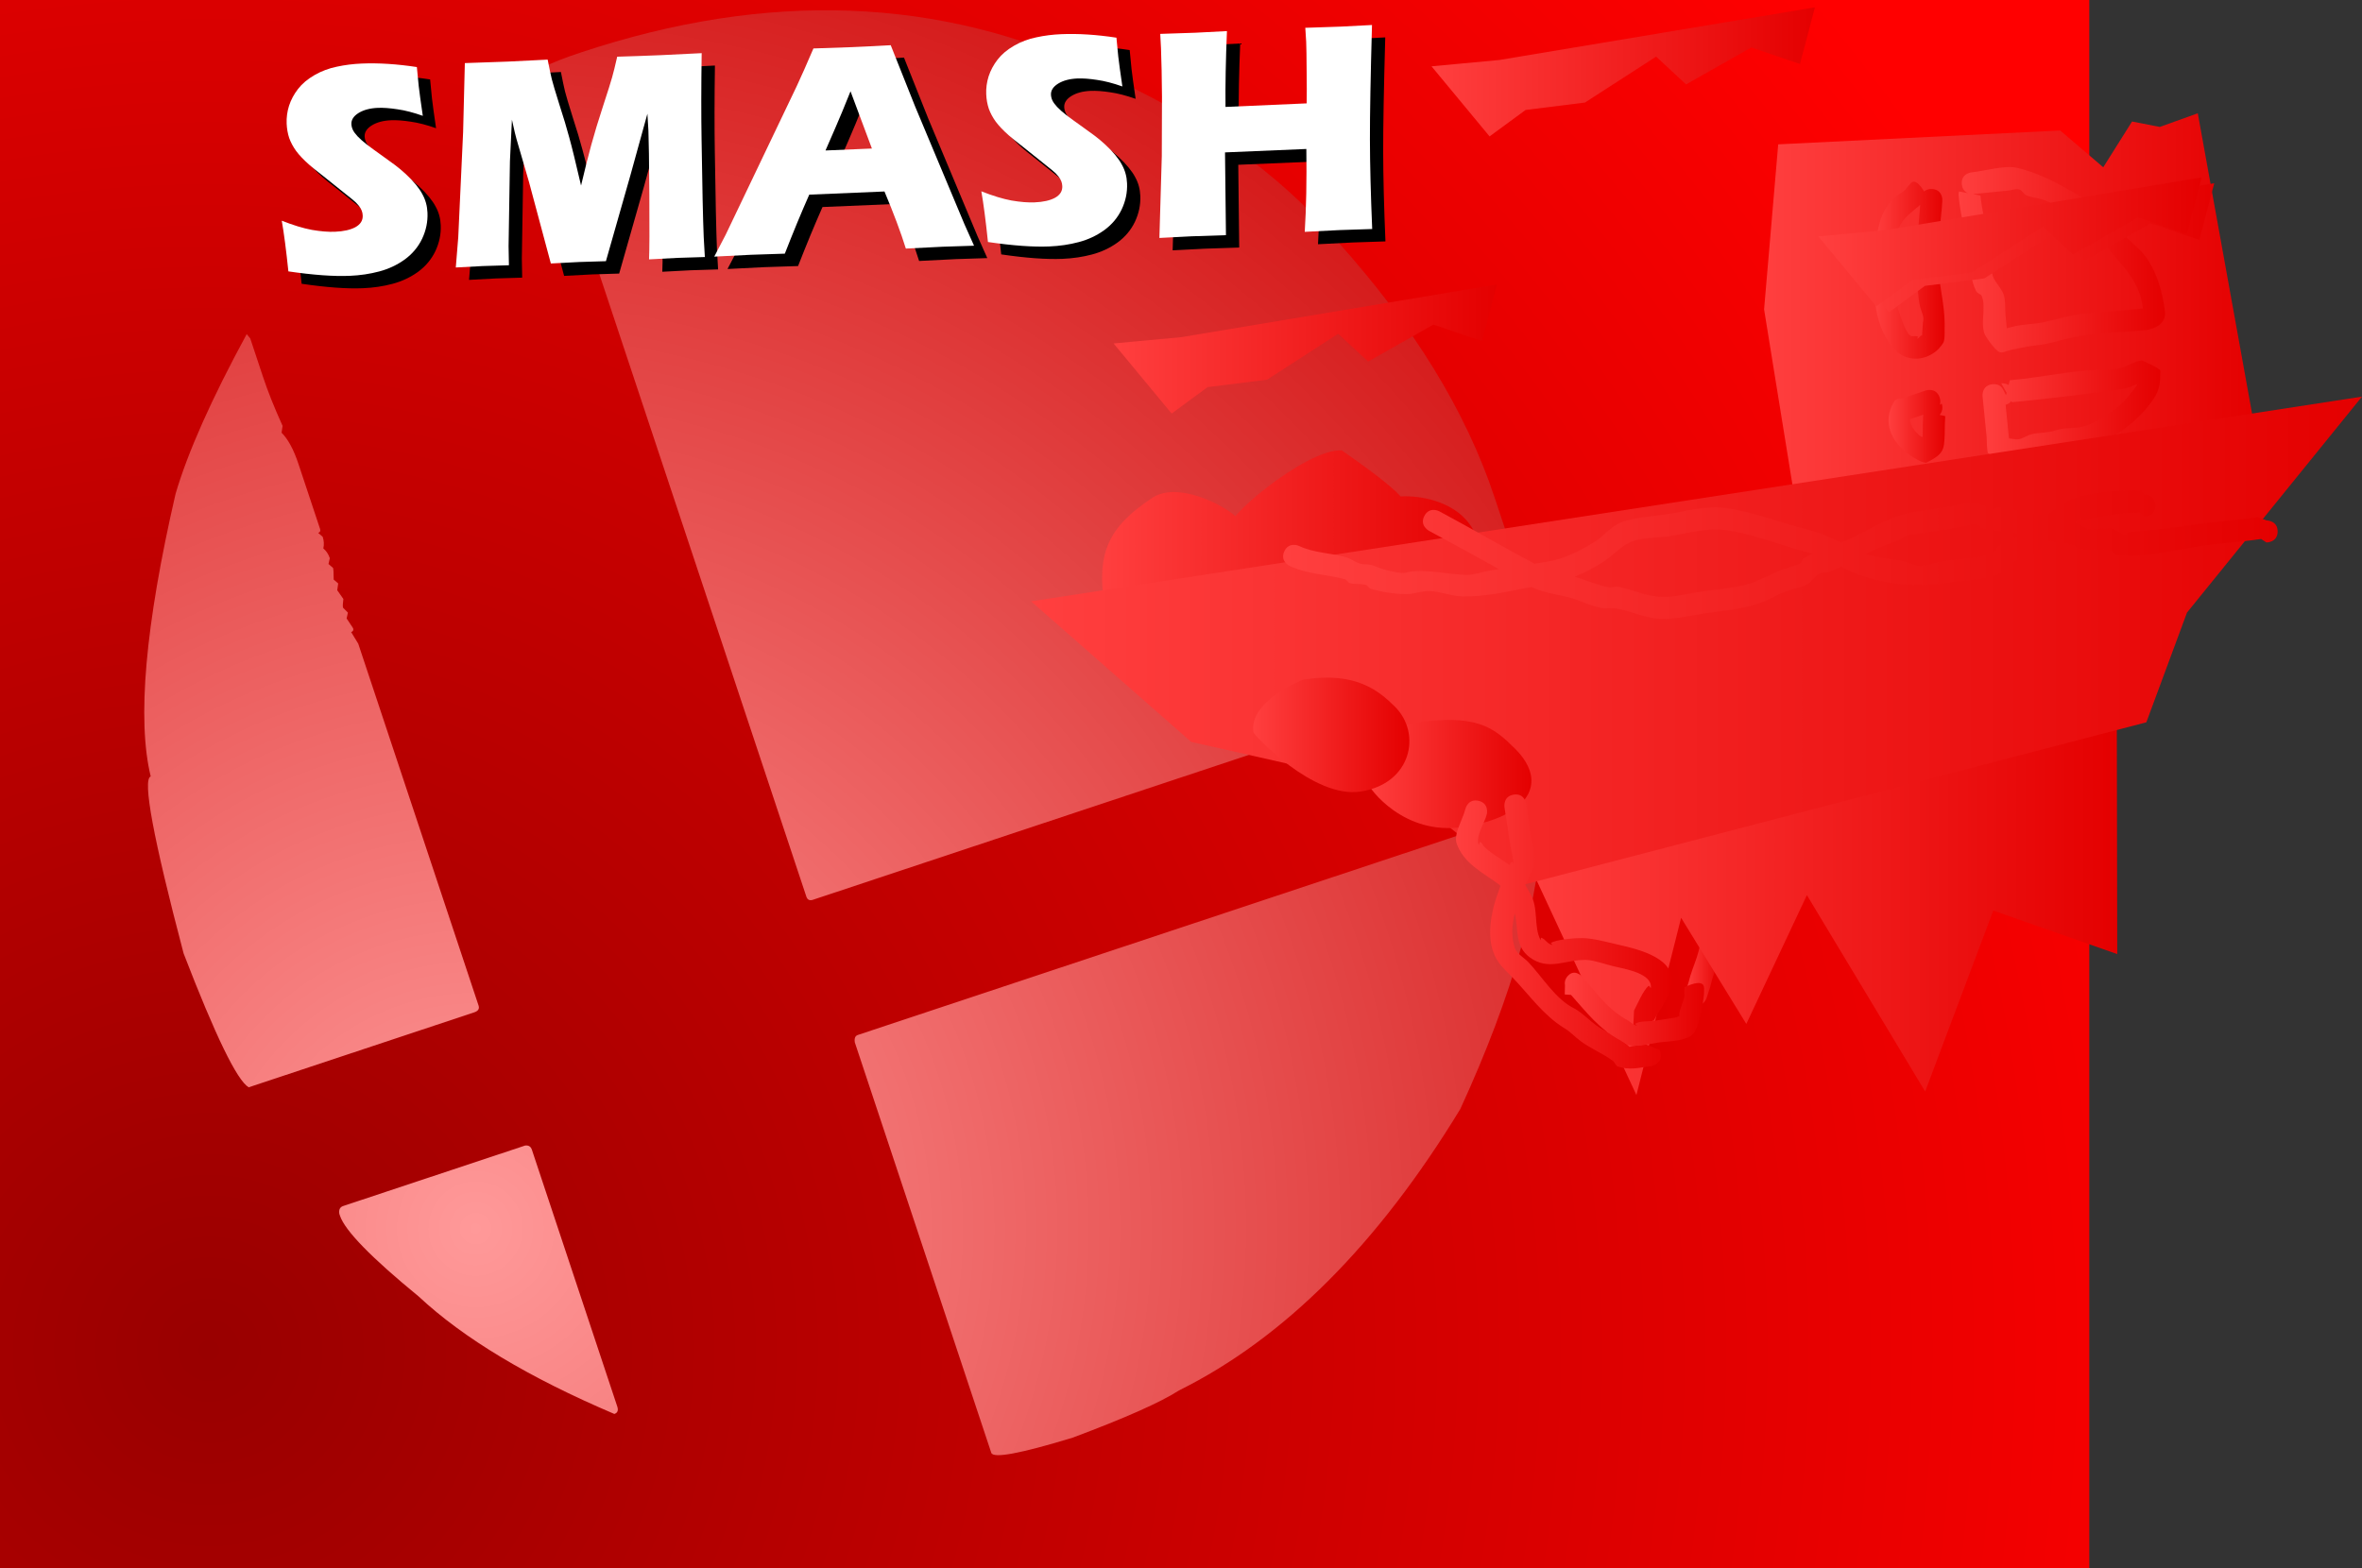 <svg version="1.1" xmlns="http://www.w3.org/2000/svg" xmlns:xlink="http://www.w3.org/1999/xlink" width="552.321" height="366.749" viewBox="0,0,552.321,366.749"><rect x="0" y="0" width="552.321" height="366.749" fill="#333333" stroke="none"/><defs><radialGradient cx="44.963" cy="312.818" r="492.367" gradientUnits="userSpaceOnUse" id="color-1"><stop offset="0" stop-color="#990000"/><stop offset="1" stop-color="#ff0000"/></radialGradient><radialGradient cx="22.441" cy="357.634" r="624.512" gradientUnits="userSpaceOnUse" id="color-2"><stop offset="0" stop-color="#990000"/><stop offset="1" stop-color="#ff0000"/></radialGradient><radialGradient cx="107.326" cy="284.375" r="374.977" gradientUnits="userSpaceOnUse" id="color-3"><stop offset="0" stop-color="#ff9999"/><stop offset="1" stop-color="#cc0000"/></radialGradient><linearGradient x1="408.617" y1="69.64" x2="524.082" y2="69.64" gradientUnits="userSpaceOnUse" id="color-4"><stop offset="0" stop-color="#ff3f3f"/><stop offset="1" stop-color="#e40000"/></linearGradient><linearGradient x1="454.087" y1="57.759" x2="502.383" y2="57.759" gradientUnits="userSpaceOnUse" id="color-5"><stop offset="0" stop-color="#ff3f3f"/><stop offset="1" stop-color="#e40000"/></linearGradient><linearGradient x1="434.322" y1="60.199" x2="450.837" y2="60.199" gradientUnits="userSpaceOnUse" id="color-6"><stop offset="0" stop-color="#ff3f3f"/><stop offset="1" stop-color="#e40000"/></linearGradient><linearGradient x1="459.695" y1="93.206" x2="501.297" y2="93.206" gradientUnits="userSpaceOnUse" id="color-7"><stop offset="0" stop-color="#ff3f3f"/><stop offset="1" stop-color="#e40000"/></linearGradient><linearGradient x1="390.188" y1="221.994" x2="398.886" y2="221.994" gradientUnits="userSpaceOnUse" id="color-8"><stop offset="0" stop-color="#ff3f3f"/><stop offset="1" stop-color="#e40000"/></linearGradient><linearGradient x1="253.818" y1="132.269" x2="342.394" y2="132.269" gradientUnits="userSpaceOnUse" id="color-9"><stop offset="0" stop-color="#ff3f3f"/><stop offset="1" stop-color="#e40000"/></linearGradient><linearGradient x1="349.09" y1="204.015" x2="491.196" y2="204.015" gradientUnits="userSpaceOnUse" id="color-10"><stop offset="0" stop-color="#ff3f3f"/><stop offset="1" stop-color="#e40000"/></linearGradient><linearGradient x1="237.218" y1="146.936" x2="548.429" y2="146.936" gradientUnits="userSpaceOnUse" id="color-11"><stop offset="0" stop-color="#ff3f3f"/><stop offset="1" stop-color="#e40000"/></linearGradient><linearGradient x1="316.014" y1="178.045" x2="354.207" y2="178.045" gradientUnits="userSpaceOnUse" id="color-12"><stop offset="0" stop-color="#ff3f3f"/><stop offset="1" stop-color="#e40000"/></linearGradient><linearGradient x1="289.124" y1="168.891" x2="325.674" y2="168.891" gradientUnits="userSpaceOnUse" id="color-13"><stop offset="0" stop-color="#ff3f3f"/><stop offset="1" stop-color="#e40000"/></linearGradient><linearGradient x1="336.565" y1="214.876" x2="386.986" y2="214.876" gradientUnits="userSpaceOnUse" id="color-14"><stop offset="0" stop-color="#ff3f3f"/><stop offset="1" stop-color="#e40000"/></linearGradient><linearGradient x1="362.005" y1="233.054" x2="394.605" y2="233.054" gradientUnits="userSpaceOnUse" id="color-15"><stop offset="0" stop-color="#ff3f3f"/><stop offset="1" stop-color="#e40000"/></linearGradient><linearGradient x1="296.149" y1="126.737" x2="528.704" y2="126.737" gradientUnits="userSpaceOnUse" id="color-16"><stop offset="0" stop-color="#ff3f3f"/><stop offset="1" stop-color="#e40000"/></linearGradient><linearGradient x1="437.712" y1="96.718" x2="450.967" y2="96.718" gradientUnits="userSpaceOnUse" id="color-17"><stop offset="0" stop-color="#ff3f3f"/><stop offset="1" stop-color="#e40000"/></linearGradient><linearGradient x1="330.851" y1="13.82" x2="420.499" y2="13.82" gradientUnits="userSpaceOnUse" id="color-18"><stop offset="0" stop-color="#ff3f3f"/><stop offset="1" stop-color="#e40000"/></linearGradient><linearGradient x1="256.503" y1="78.642" x2="346.151" y2="78.642" gradientUnits="userSpaceOnUse" id="color-19"><stop offset="0" stop-color="#ff3f3f"/><stop offset="1" stop-color="#e40000"/></linearGradient><linearGradient x1="424.231" y1="54.959" x2="513.879" y2="54.959" gradientUnits="userSpaceOnUse" id="color-20"><stop offset="0" stop-color="#ff3f3f"/><stop offset="1" stop-color="#e40000"/></linearGradient><linearGradient x1="421.291" y1="53.591" x2="510.939" y2="53.591" gradientUnits="userSpaceOnUse" id="color-21"><stop offset="0" stop-color="#ff3f3f"/><stop offset="1" stop-color="#e40000"/></linearGradient></defs><g transform="translate(3.892,2.99)"><g data-paper-data="{&quot;isPaintingLayer&quot;:true}" fill-rule="nonzero" stroke-linecap="butt" stroke-linejoin="miter" stroke-miterlimit="10" stroke-dasharray="" stroke-dashoffset="0" style="mix-blend-mode: normal"><path d="M-3.892,-2.99h488.552v366.749h-488.552z" data-paper-data="{&quot;origPos&quot;:null}" fill="url(#color-1)" stroke="url(#color-2)" stroke-width="0"/><path d="M131.92,9.284c43.667,-14.516 83.99,-13.022 120.962,4.493c23.698,10.482 42.306,23.665 55.83,39.536c17.876,19.831 30.162,39.82 36.868,59.994l2.795,8.409c5.293,17.945 7.259,27.902 5.889,29.875l-168.083,55.875c-0.761,0.253 -1.274,-0.004 -1.524,-0.756l-63.742,-191.75c-0.403,-1.21 3.266,-3.102 11.005,-5.675zM53.791,75.163l0.827,0.988l3.024,9.097c1.11,3.338 2.625,7.131 4.544,11.371l-0.234,1.595c1.524,1.52 2.83,3.947 3.939,7.285l5.063,15.231c0.152,0.459 0.009,0.761 -0.45,0.913l1.057,0.911c0.302,0.908 0.359,1.815 0.154,2.729c0.708,0.599 1.206,1.361 1.511,2.278l-0.301,1.363l1.057,0.911c0.101,0.303 0.158,1.21 0.154,2.729l1.057,0.911l-0.227,1.583l1.435,2.049c-0.145,1.066 -0.173,1.748 -0.072,2.05l1.133,1.141l-0.3,1.363l1.511,2.278c0.149,0.449 0.005,0.752 -0.453,0.904l1.66,2.727l28.129,84.619c0.25,0.752 -0.071,1.286 -0.988,1.591l-52.763,17.54c-2.728,-1.619 -7.798,-12.062 -15.217,-31.316c-7.101,-26.936 -9.662,-40.738 -7.691,-41.394c-3.222,-13.246 -1.288,-35.274 5.811,-66.086c2.844,-9.703 8.379,-22.154 16.633,-37.362zM76.365,279.082l42.53,-14.138c0.81,-0.106 1.338,0.227 1.588,0.979l19.963,60.053c0.302,0.908 0.078,1.491 -0.683,1.744c-19.999,-8.514 -35.252,-17.67 -45.753,-27.478c-11.113,-9.106 -17.25,-15.406 -18.408,-18.891l-0.152,-0.458c-0.146,-0.96 0.154,-1.558 0.915,-1.811zM196.691,239.082l158.308,-52.625c0.752,-0.25 1.338,0.227 1.741,1.438c-0.37,18.646 -6.76,41.483 -19.161,68.507c-19.277,31.673 -41.202,53.604 -65.768,65.814c-4.302,2.774 -12.589,6.456 -24.871,11.048c-12.232,3.73 -18.58,4.914 -19.034,3.547l-31.909,-95.99c-0.146,-0.96 0.081,-1.534 0.695,-1.738z" fill="url(#color-3)" stroke="none" stroke-width="1.04"/><g stroke="none"><path d="M416.119,115.773l-7.503,-46.409l3.302,-38.595l65.943,-3.238l10.064,8.606l6.731,-10.707l6.487,1.269l8.887,-3.192l14.051,77.744z" data-paper-data="{&quot;origPos&quot;:null}" fill="url(#color-4)" stroke-width="0"/><path d="M454.182,41.785l2.15,0.41c-0.662,-0.256 -1.351,-0.827 -1.476,-2.087c-0.15,-1.509 0.687,-2.209 1.389,-2.528c0.271,-0.137 0.572,-0.227 0.892,-0.258c2.943,-0.294 7.776,-1.737 10.644,-1.061c6.01,1.415 11.398,4.634 16.647,7.81c1.818,1.1 4.671,2.754 6.123,4.301c0.915,0.975 1.288,2.363 2.14,3.394c1.481,1.793 3.89,3.448 5.342,5.537c2.592,3.729 3.763,8.192 4.33,12.621c0.268,2.688 -2.222,4.061 -4.689,4.307c-5.474,0.546 -11.337,0.579 -16.726,1.668c-2.999,0.606 -5.662,1.588 -8.769,1.898c-2.043,0.204 -3.819,0.642 -5.793,1.04c-0.996,0.201 -2.241,0.995 -3.026,0.352c-1.184,-0.969 -2.096,-2.254 -2.913,-3.549c-1.495,-2.369 0.202,-6.783 -0.935,-9.377c-0.227,-0.519 -1.022,-0.612 -1.282,-1.115c-1.227,-2.373 -1.371,-4.958 -1.63,-7.553c-0.486,-4.873 -1.97,-9.491 -2.454,-14.344l0.023,-0c-0.189,-0.762 0.014,-1.466 0.014,-1.466zM460.683,42.087c-1.014,0.101 -2.027,0.202 -3.041,0.303c-0.075,0.007 -0.15,0.012 -0.224,0.013l1.795,0.343c0.483,4.842 1.968,9.465 2.454,14.344c0.14,1.401 -0.011,3.769 0.647,5.017c0.668,1.267 1.728,2.323 2.264,3.65c0.549,1.359 0.359,3.601 0.505,5.069c0.098,0.987 0.197,1.974 0.295,2.961c0.255,-0.06 0.507,-0.129 0.758,-0.201c1.844,-0.532 3.634,-0.668 5.535,-0.858c3.103,-0.309 5.734,-1.287 8.769,-1.898c3.925,-0.791 8.175,-0.815 12.164,-1.213c1.521,-0.152 3.041,-0.303 4.562,-0.455c0.012,-0.001 0.023,-0.003 0.035,-0.004c-0.709,-6.514 -4.966,-10.075 -9.031,-15.04c-0.322,-0.393 -0.036,-1.111 -0.393,-1.472c-1.503,-1.523 -4.117,-3.085 -5.988,-4.217c-2.519,-1.524 -5.141,-3.77 -7.934,-4.715c-1.229,-0.416 -2.563,-0.485 -3.776,-0.946c-0.717,-0.272 -1.063,-1.21 -1.795,-1.439c-0.81,-0.253 -1.69,0.168 -2.534,0.253c-1.69,0.168 -3.379,0.337 -5.069,0.505z" data-paper-data="{&quot;origPos&quot;:null,&quot;index&quot;:null,&quot;origRot&quot;:0}" fill="url(#color-5)" stroke-width="0.5"/><path d="M440.142,50.379c-0.667,1.998 -0.347,4.993 -0.494,7.114c-0.27,3.892 -0.837,8.448 0.418,12.163c0.464,1.375 1.767,5.542 2.921,5.94c0.482,0.166 1.054,-0.088 1.524,0.106c0.157,0.065 -0.202,0.538 -0.035,0.508c0.418,-0.074 0.704,-0.907 1.069,-0.692c0.088,-1.262 0.209,-3.016 0.212,-3.049c0.41,-1.406 -0.384,-2.481 -0.702,-3.888c-0.461,-2.043 -0.478,-4.273 -0.61,-6.353c-0.365,-5.768 0.234,-11.54 0.667,-17.3c-1.815,1.604 -4.206,3.163 -4.97,5.451zM447.926,41.218c1.513,0.105 2.062,1.048 2.259,1.794c0.089,0.29 0.127,0.602 0.105,0.923l-0.176,2.541l-0.029,-0.002c-0.349,3.884 -0.817,7.829 -0.783,11.689c0.045,4.974 1.548,9.817 1.535,14.658c-0.055,0.797 0.14,3.573 -0.3,4.319c-2.415,4.094 -8.238,5.27 -11.621,1.382c-5.069,-5.826 -4.847,-14.223 -4.35,-21.383c0.347,-4.993 0.532,-9.974 4.384,-13.774c0.905,-0.893 2.477,-1.443 3.132,-2.554l0.833,-0.963c0,0 -0.005,0.006 -0.014,0.018c1.006,-1.136 2.327,0.58 3.135,1.936c0.404,-0.377 1.003,-0.646 1.889,-0.585z" data-paper-data="{&quot;origPos&quot;:null,&quot;index&quot;:null,&quot;origRot&quot;:0}" fill="url(#color-6)" stroke-width="0.5"/><path d="M466.078,85.949c0.428,-0.043 0.856,-0.085 1.284,-0.128c5.329,-0.531 10.611,-1.577 15.872,-2.102c2.743,-0.274 6.509,0.003 9.08,-0.72c1.646,-0.462 2.895,-1.512 4.685,-1.69c1.369,0.728 2.908,1.202 4.108,2.184c0.333,0.273 0.126,0.854 0.128,1.284c0.014,2.573 -0.463,4.054 -1.979,6.163c-3.422,4.759 -9.231,9.081 -15.001,10.833c-1.886,0.573 -3.984,0.212 -5.896,0.797c-1.634,0.451 -3.386,0.243 -4.931,0.616c-4.929,1.19 -7.368,3.712 -12.389,-0.135c-0.36,-0.276 -0.334,-3.349 -0.384,-3.852c-0.23,-2.311 -0.461,-4.623 -0.692,-6.934c-0.085,-0.856 -0.171,-1.712 -0.256,-2.568c-0.032,-0.325 -0.003,-0.641 0.078,-0.938c0.177,-0.762 0.705,-1.734 2.234,-1.886c1.529,-0.153 2.239,0.696 2.562,1.408c0.004,0.007 0.007,0.015 0.011,0.022l0.594,1.142l0.145,-0.568l-1.258,-2.209c0,0 0.926,-0.092 1.721,0.39zM465.094,91.692l0.006,0.061c0.23,2.311 0.461,4.623 0.692,6.934c0.029,0.29 0.058,0.579 0.087,0.869c0.666,0.038 1.524,0.267 2.096,0.21c1.089,-0.109 2.014,-0.877 3.071,-1.158c1.91,-0.509 3.965,-0.284 5.804,-0.973c2.236,-0.684 4.709,-0.319 6.894,-0.997c2.637,-0.818 7.052,-3.68 8.989,-5.714c0.815,-0.856 2.269,-2.695 3.032,-3.784c0.073,-0.105 0.14,-0.22 0.199,-0.341c-1.179,0.399 -2.269,0.998 -3.743,1.213c-8.102,1.182 -16.187,2.133 -24.347,2.947c-0.428,0.043 -0.856,0.085 -1.284,0.128l-0.151,-0.265c-0.392,0.498 -0.945,0.748 -1.345,0.871z" data-paper-data="{&quot;origPos&quot;:null,&quot;index&quot;:null,&quot;origRot&quot;:0}" fill="url(#color-7)" stroke-width="0.5"/><path d="M392.193,232.081c-2.518,-0.567 -1.95,-3.085 -1.95,-3.085l0.71,-2.213c0.972,-4.193 3.34,-7.624 2.671,-11.975c0,0 -0.392,-2.551 2.158,-2.943c2.551,-0.392 2.943,2.158 2.943,2.158c0.803,5.221 -1.621,9.083 -2.744,13.926l-0.703,2.182c0,0 -0.567,2.518 -3.085,1.95z" data-paper-data="{&quot;origPos&quot;:null}" fill="url(#color-8)" stroke-width="0.5"/><path d="M342.163,125.585c2.471,16.061 -15.169,32.103 -39.401,35.831c-24.232,3.728 -45.879,-6.269 -48.35,-22.33c-1.936,-12.583 0.625,-18.702 11.256,-25.707c7.954,-5.241 26.378,7.332 18.659,6.82c-4.062,-0.269 17.121,-18.393 25.538,-17.847c0,0 21.939,14.929 11.937,12.247c-6.397,-1.715 17.89,-5.075 20.361,10.985z" data-paper-data="{&quot;origPos&quot;:null}" fill="url(#color-9)" stroke-width="0"/><path d="M378.76,253.13l-29.67,-63.851l141.987,-34.38l0.119,65.264l-28.988,-10.177l-15.925,42.326l-27.657,-45.941l-14.167,30.127l-15.245,-24.823z" data-paper-data="{&quot;origPos&quot;:null}" fill="url(#color-10)" stroke-width="0"/><path d="M274.658,170.545l-37.44,-32.887l311.21,-47.883l-40.923,50.515l-9.506,25.66l-146.257,38.147c0,0 -21.281,-17.758 -27.979,-22.062c-1.315,-0.845 -49.106,-11.49 -49.106,-11.49z" data-paper-data="{&quot;origPos&quot;:null,&quot;index&quot;:null}" fill="url(#color-11)" stroke-width="0"/><path d="M350.366,172.11c7.995,7.929 3.289,15.945 -12.068,18.308c-14.051,2.162 -22.039,-9.165 -22.154,-9.909c-1.406,-9.137 8.983,-14.177 10.066,-14.344c15.356,-2.363 19.225,1.055 24.155,5.945z" data-paper-data="{&quot;origPos&quot;:null}" fill="url(#color-12)" stroke-width="0"/><path d="M322.304,162.306c6.25,6.199 3.944,17.998 -8.06,19.845c-10.984,1.69 -24.96,-13.286 -25.049,-13.868c-1.099,-7.143 11.025,-12.221 11.872,-12.351c12.004,-1.847 17.383,2.552 21.237,6.374z" data-paper-data="{&quot;origPos&quot;:null}" fill="url(#color-13)" stroke-width="0"/><path d="M383.114,246.043c-0.509,0.274 -0.965,0.373 -1.367,0.361c-2.546,0.393 -4.649,0.919 -7.274,0.075c-0.591,-0.19 -0.756,-1.007 -1.256,-1.374c-2.302,-1.688 -5.085,-2.818 -7.399,-4.502c-1.475,-1.073 -2.439,-2.273 -4.033,-3.19c-4.821,-3.007 -8,-7.609 -11.86,-11.639c-1.916,-2 -3.701,-3.414 -4.65,-6.138c-1.216,-3.492 -0.689,-7.182 0.115,-10.649c0.437,-1.573 1.003,-3.195 1.585,-4.782c-0.151,-0.155 -0.312,-0.297 -0.483,-0.423c-3.646,-2.673 -8.129,-4.835 -9.76,-9.456c-0.796,-2.254 1.505,-5.834 2.026,-8.081c0,0 0.583,-2.514 3.097,-1.931c2.514,0.583 1.931,3.097 1.931,3.097c-0.472,2.035 -2.72,5.266 -1.898,7.146c0.095,0.217 0.15,-0.697 0.369,-0.607c0.463,0.192 0.597,0.813 0.962,1.158c1.719,1.626 3.85,2.76 5.707,4.121c0.042,0.031 0.084,0.062 0.125,0.093c0.203,-0.339 0.398,-0.606 0.561,-0.721c0.157,-0.111 0.301,0.661 0.334,0.471c0.182,-1.064 -0.466,-3.027 -0.628,-4.081c-0.471,-3.061 -0.942,-6.122 -1.413,-9.183c0,0 -0.392,-2.551 2.158,-2.943c2.551,-0.392 2.943,2.158 2.943,2.158c0.471,3.061 0.942,6.122 1.413,9.183c0.162,1.055 0.81,3.017 0.628,4.081c-0.338,1.979 -1.314,3.833 -2.287,5.684c0.395,0.695 0.785,1.409 1.213,2.129c1.944,3.294 0.717,7.573 2.369,10.789c0.088,0.171 -0.007,-0.608 0.177,-0.549c1.01,0.324 1.378,1.477 2.61,1.687c0.19,0.032 -0.491,-0.36 -0.334,-0.471c1.177,-0.834 5.931,-1.182 7.398,-1.138c2.65,0.079 5.67,0.936 8.255,1.528c3.786,0.878 12.726,2.762 12.536,8.34c-0.132,3.869 -2.521,6.323 -4.23,9.519l-0.092,-0.298c-0.053,0.545 -0.319,1.137 -1.001,1.684c-2.013,1.615 -3.628,-0.399 -3.628,-0.399l0.169,-3.42c0.799,-1.495 2.127,-4.716 3.399,-5.783c0.181,-0.152 0.509,0.703 0.534,0.468c0.361,-3.356 -5.922,-4.402 -8.853,-5.082c-1.838,-0.433 -4.54,-1.416 -6.304,-1.455c-4.809,-0.105 -8.706,2.668 -13.147,-0.588c-3.619,-2.654 -2.593,-6.769 -3.523,-10.291c-0.632,2.833 -0.925,5.282 0.069,8.211c0.409,1.205 2.185,2.228 3.042,3.123c3.329,3.481 6.472,8.856 10.941,10.965c1.845,1.061 3.187,2.542 4.876,3.795c1.945,1.444 4.447,2.375 6.415,3.818c0.434,0.318 1.023,0.858 1.514,1.328c0.131,-0.226 3.487,-0.531 3.824,-0.583l3.175,1.248c0,0 1.224,2.272 -1.048,3.496z" data-paper-data="{&quot;origPos&quot;:null}" fill="url(#color-14)" stroke-width="0.5"/><path d="M394.598,228.143c0.015,2.573 -0.001,0.083 -0.001,0.083l-0.03,1.31c-0.207,2.445 -1.072,6.757 -2.147,8.771c-1.241,2.326 -6.414,2.218 -8.576,2.551c-2.284,0.351 -4.767,1.057 -7.094,0.569c-0.119,-0.025 -1.617,-1.021 -1.83,-1.135c-4.887,-2.615 -7.763,-6.452 -11.455,-10.586l-1.461,-0.101l0.05,-2.162c-0.112,-0.618 -0.021,-1.36 0.609,-2.101c0.02,-0.024 0.04,-0.047 0.06,-0.069c0.931,-1.037 1.891,-0.819 2.516,-0.472c0.266,0.134 0.509,0.323 0.716,0.554l1.652,1.81l-0.029,0.033c2.783,3.242 5.208,6.328 8.998,8.36c0.772,0.414 1.427,1.194 2.262,1.369c0.169,0.035 -0.443,-0.367 -0.305,-0.475c0.858,-0.674 3.453,-0.531 4.526,-0.696c1.509,-0.232 3.017,-0.464 4.526,-0.696c0.458,-0.071 0.929,-0.212 1.309,-0.497c-0.27,-0.229 0.009,-0.873 0.085,-1.274c0.174,-0.924 1.28,-3.021 0.995,-4.07l0.03,-1.31c0,0 4.578,-2.339 4.593,0.235z" data-paper-data="{&quot;origPos&quot;:null}" fill="url(#color-15)" stroke-width="0.5"/><path d="M528.703,121.337c-0.032,2.581 -2.613,2.549 -2.613,2.549l-1.263,-0.815c-4.748,0.731 -9.562,0.949 -14.364,1.688c-6.224,0.958 -13.256,2.806 -19.544,1.963c-0.492,-0.066 -0.696,-0.785 -1.175,-0.914c-2.311,-0.624 -5.011,0.123 -7.38,-0.381c-0.544,-0.115 -0.846,-0.79 -1.383,-0.932c-1.828,-0.485 -3.691,-0.483 -5.526,-1.008c-0.054,0.054 -0.105,0.106 -0.155,0.155c-1.516,1.467 -3.205,2.417 -5.026,3.459c-0.296,0.17 -2.976,1.089 -3.137,1.192c-1.04,0.665 -1.726,1.796 -2.765,2.464c-3.304,2.125 -9.126,1.977 -12.914,2.56c-7.91,1.217 -16.669,0.323 -24.033,-3.334c-0.229,-0.114 -0.408,-0.3 -0.577,-0.5c-0.952,0.433 -1.904,0.846 -2.838,1.242c-0.746,0.316 -1.675,0.029 -2.398,0.395c-1.101,0.558 -1.726,1.796 -2.765,2.464c-1.074,0.691 -2.84,1.025 -4.042,1.421c-2.677,0.71 -5.136,2.434 -7.849,3.297c-4.031,1.282 -8.443,1.596 -12.619,2.238c-3.261,0.502 -6.688,1.372 -9.986,1.225c-3.597,-0.205 -6.636,-1.721 -9.944,-2.372c-1.338,-0.263 -2.746,0.036 -4.083,-0.231c-2.213,-0.442 -4.989,-1.786 -6.832,-2.283c-3.142,-0.848 -6.292,-1.145 -9.291,-2.588c-5.391,1.06 -11.056,2.366 -16.293,2.21c-2.436,-0.073 -5.258,-1.207 -7.58,-1.258c-1.375,-0.03 -2.97,0.457 -4.337,0.667c-2.906,0.206 -6.512,-0.364 -9.321,-1.177c-0.477,-0.138 -0.696,-0.785 -1.175,-0.914c-1.208,-0.326 -2.523,-0.091 -3.731,-0.42c-0.479,-0.131 -0.696,-0.785 -1.175,-0.914c-4.42,-1.194 -8.63,-1.115 -12.903,-3.103c0,0 -2.34,-1.088 -1.252,-3.429c1.088,-2.34 3.429,-1.252 3.429,-1.252c3.589,1.669 7.188,1.598 10.957,2.627c1.191,0.325 2.186,1.197 3.377,1.519c1.259,0.34 1.941,-0.095 3.767,0.726c1.22,0.549 6.272,1.988 7.241,1.236c4.941,-0.76 9.027,0.559 13.867,0.664c1.611,0.035 3.988,-0.8 5.657,-1.057c0.633,-0.097 1.267,-0.195 1.9,-0.292c-5.283,-2.932 -10.72,-5.943 -16.381,-8.969c0,0 -2.276,-1.217 -1.06,-3.493c1.217,-2.276 3.493,-1.06 3.493,-1.06c7.624,4.075 14.855,8.336 22.239,12.246c0.94,-0.145 1.88,-0.289 2.819,-0.434c4.124,-0.635 8.115,-2.67 11.536,-4.858c1.76,-1.126 3.744,-3.625 6.166,-4.468c3.206,-1.117 7.005,-1.265 10.358,-1.78c4.249,-0.654 9.145,-2.062 13.453,-1.521c6.995,0.878 13.217,3.56 20,5.203c2.686,0.692 5.048,1.76 7.394,2.92c0.399,-0.161 0.794,-0.326 1.183,-0.498c5.097,-2.26 9.399,-5.284 14.836,-6.496c3.571,-0.549 7.143,-1.099 10.714,-1.648c1.272,-0.196 3.073,-0.813 4.337,-0.667c1.442,0.166 2.731,1.02 4.155,1.3c0.72,0.142 1.47,-0.257 2.196,-0.152c3.406,0.493 6.937,1.133 10.312,2.047c0.755,-0.627 1.582,-1.202 2.644,-1.675c0.837,-0.306 1.282,-1.285 2.082,-1.677c4.683,-2.294 12.698,-2.927 17.854,-2.696l0.399,0.944c0,0 2.576,-0.153 2.729,2.424c0.153,2.576 -2.424,2.729 -2.424,2.729l-0.935,-0.94c-3.712,-0.166 -7.374,0.663 -11.05,1.229c-0.935,0.144 -1.873,0.591 -2.806,0.432c-0.17,-0.029 0.08,-0.577 -0.078,-0.51c-0.611,0.257 -1.129,0.714 -1.648,1.201c0.16,0.036 0.32,0.077 0.48,0.124c1.123,0.325 2.016,1.31 3.169,1.501c1.372,0.227 3.562,-0.664 5.178,-0.224c1.191,0.325 2.144,1.463 3.377,1.519c0.192,0.009 -0.001,-0.475 0.177,-0.549c0.555,-0.233 1.185,-0.229 1.786,-0.275c4.835,-0.364 9.545,-0.946 14.364,-1.688c4.795,-0.738 9.629,-0.959 14.364,-1.688l2.112,0.755c0,0 2.581,0.032 2.549,2.613zM459.922,120.673c-0.563,-0.112 -0.848,-0.913 -1.418,-0.976c-1.271,-0.14 -3.059,0.471 -4.337,0.667c-3.571,0.549 -7.143,1.099 -10.714,1.648c-1.587,-0.098 -2.686,1.145 -4.18,1.688c-2.391,0.868 -4.485,1.545 -6.811,2.899c2.745,0.87 5.863,1.146 8.452,1.584c1.388,0.235 2.653,1.042 4.054,1.183c1.258,0.126 4.216,-0.924 5.705,-1.153c3.509,-0.54 8.861,-0.345 11.928,-2.307c0.418,-0.267 0.428,-0.957 0.846,-1.225c1.697,-1.091 3.621,-1.774 5.429,-2.69c-2.974,-0.45 -5.96,-0.719 -8.956,-1.318zM372.278,134.38c0.72,0.142 1.476,-0.296 2.196,-0.152c3.487,0.696 6.441,2.286 10.11,2.377c2.941,0.132 6.053,-0.721 8.97,-1.17c3.52,-0.542 7.259,-0.786 10.714,-1.648c3.203,-0.8 5.875,-2.589 8.926,-3.688c1.133,-0.373 2.867,-0.715 3.885,-1.366c0.418,-0.267 0.414,-0.981 0.846,-1.225c0.64,-0.362 1.306,-0.69 1.987,-0.994c-0.674,-0.193 -1.33,-0.371 -1.944,-0.529c-6.293,-1.691 -12.164,-4.213 -18.656,-5.04c-4.079,-0.52 -8.706,0.844 -12.723,1.462c-2.582,0.397 -6.131,0.314 -8.519,1.124c-2.8,0.95 -4.646,3.345 -7.02,4.872c-2.057,1.323 -4.32,2.549 -6.706,3.493c2.733,0.813 4.963,1.901 7.935,2.485z" data-paper-data="{&quot;origPos&quot;:null}" fill="url(#color-16)" stroke-width="0.5"/><path d="M450.967,94.335c-0.07,1.427 -0.132,2.827 -0.118,4.257c-0.16,3.595 -0.159,4.526 -4.151,6.569c-0.826,0.423 -3.483,-1.336 -4.18,-1.838c-4.173,-3 -6.407,-7.654 -3.465,-12.455c0.45,-0.734 1.627,-0.56 2.441,-0.839c0.814,-0.28 1.627,-0.56 2.441,-0.839c0.814,-0.28 1.627,-0.56 2.441,-0.839c0.308,-0.106 0.623,-0.15 0.931,-0.139c0.782,-0.003 1.849,0.287 2.349,1.741c0.246,0.714 0.21,1.291 0.038,1.75l0.466,-0.286c0,0 0.542,1.576 -0.512,2.631zM445.811,94.003l-0.198,0.068c-0.814,0.28 -1.627,0.56 -2.441,0.839c-0.121,0.042 -0.243,0.083 -0.364,0.125c-0.023,0.198 -0.041,0.395 -0.007,0.538c0.327,1.388 1.014,2.268 2.051,3.204c0.213,0.192 0.462,0.36 0.728,0.506c0.083,-0.231 0.138,-0.455 0.106,-0.642c-0.015,-1.528 0.049,-3.035 0.124,-4.56l0.043,-0.027c-0.015,-0.017 -0.03,-0.034 -0.044,-0.051z" data-paper-data="{&quot;origPos&quot;:null,&quot;index&quot;:null,&quot;origRot&quot;:0}" fill="url(#color-17)" stroke-width="0.5"/><g stroke-width="0"><path d="M344.426,28.914l-13.576,-16.394l15.845,-1.477l73.803,-12.317l-3.488,13.253l-11.37,-3.876l-15.264,8.647l-7.008,-6.497l-16.643,10.74l-13.88,1.736z" data-paper-data="{&quot;origPos&quot;:null}" fill="url(#color-18)"/><path d="M270.079,93.736l-13.576,-16.394l15.845,-1.477l73.803,-12.317l-3.488,13.253l-11.37,-3.876l-15.264,8.647l-7.008,-6.497l-16.643,10.74l-13.88,1.736z" data-paper-data="{&quot;origPos&quot;:null}" fill="url(#color-19)"/><g data-paper-data="{&quot;origPos&quot;:null}"><path d="M437.807,70.052l-13.576,-16.394l15.845,-1.477l73.803,-12.317l-3.488,13.253l-11.37,-3.876l-15.264,8.647l-7.008,-6.497l-16.643,10.74l-13.88,1.736z" data-paper-data="{&quot;origPos&quot;:null}" fill="url(#color-20)"/><path d="M434.866,68.685l-13.576,-16.394l15.845,-1.477l73.803,-12.317l-3.488,13.253l-11.37,-3.876l-15.264,8.647l-7.008,-6.497l-16.643,10.74l-13.88,1.736z" data-paper-data="{&quot;origPos&quot;:null}" fill="url(#color-21)"/></g></g></g><g stroke="none" stroke-width="0.373"><g data-paper-data="{&quot;origPos&quot;:null}" fill="#000000"><path d="M66.64,63.379c-0.511,-4.942 -1.026,-8.894 -1.548,-11.855c2.656,1.052 5.004,1.77 7.048,2.15c2.065,0.356 3.866,0.501 5.4,0.437c2.024,-0.085 3.617,-0.444 4.78,-1.074c1.183,-0.656 1.751,-1.565 1.702,-2.728c-0.017,-0.395 -0.09,-0.766 -0.221,-1.11c-0.131,-0.367 -0.369,-0.765 -0.714,-1.193c-0.344,-0.452 -0.831,-0.932 -1.459,-1.442l-6.8,-5.447c-1.591,-1.238 -2.7,-2.134 -3.329,-2.691c-1.283,-1.134 -2.295,-2.199 -3.036,-3.193c-0.718,-0.996 -1.261,-2.01 -1.632,-3.043c-0.347,-1.058 -0.545,-2.18 -0.595,-3.366c-0.06,-1.419 0.126,-2.814 0.558,-4.184c0.453,-1.393 1.156,-2.705 2.107,-3.933c0.95,-1.229 2.234,-2.308 3.849,-3.238c1.615,-0.93 3.359,-1.586 5.23,-1.967c1.87,-0.406 3.806,-0.649 5.806,-0.733c3.932,-0.165 8.232,0.108 12.898,0.821c0.138,1.602 0.281,3.076 0.431,4.421c0.149,1.323 0.468,3.652 0.957,6.986c-2.176,-0.771 -4.155,-1.283 -5.937,-1.533c-1.783,-0.275 -3.314,-0.385 -4.593,-0.331c-1.815,0.076 -3.313,0.477 -4.494,1.202c-1.158,0.725 -1.716,1.587 -1.674,2.587c0.02,0.466 0.131,0.915 0.337,1.349c0.204,0.435 0.575,0.944 1.113,1.527c0.536,0.559 1.238,1.183 2.105,1.869c0.868,0.663 2.226,1.654 4.075,2.974l2.596,1.884c0.77,0.574 1.604,1.273 2.501,2.098c0.897,0.825 1.677,1.642 2.339,2.452c0.664,0.812 1.173,1.559 1.528,2.244c0.378,0.683 0.664,1.381 0.858,2.096c0.193,0.691 0.306,1.443 0.34,2.257c0.088,2.093 -0.329,4.115 -1.249,6.064c-0.921,1.927 -2.275,3.545 -4.061,4.855c-1.788,1.287 -3.775,2.222 -5.965,2.803c-2.167,0.58 -4.471,0.922 -6.913,1.025c-3.769,0.158 -8.549,-0.189 -14.341,-1.041z"/><path d="M105.788,62.469l0.576,-7.086l1.136,-24.552l0.405,-16.167c4.281,-0.132 7.644,-0.251 10.087,-0.353c2.024,-0.085 5.117,-0.237 9.279,-0.46c0.386,1.989 0.707,3.502 0.96,4.54c0.253,1.014 0.85,3.017 1.79,6.007c0.964,2.965 1.737,5.543 2.318,7.732c0.604,2.166 1.517,5.89 2.741,11.176c0.871,-3.695 1.67,-6.875 2.397,-9.539c0.727,-2.664 1.648,-5.698 2.763,-9.1c1.116,-3.402 1.814,-5.623 2.098,-6.659c0.305,-1.061 0.704,-2.675 1.195,-4.84c3.492,-0.099 6.912,-0.22 10.263,-0.361c2.279,-0.096 5.442,-0.251 9.489,-0.469c-0.114,7.859 -0.121,14.606 -0.024,20.241c0.161,11.04 0.327,18.631 0.501,22.771c0.036,0.861 0.126,2.419 0.267,4.673c-3.073,0.083 -5.226,0.149 -6.459,0.201c-1.792,0.075 -3.989,0.192 -6.592,0.347c0.098,-2.101 0.121,-7.089 0.07,-14.965c-0.053,-7.897 -0.125,-12.94 -0.217,-15.126c-0.04,-0.954 -0.118,-2.279 -0.236,-3.975l-3.975,14.395l-5.727,20.096c-3.026,0.081 -5.11,0.144 -6.249,0.192c-1.442,0.061 -3.651,0.177 -6.627,0.349l-5.098,-19.012l-2.942,-10.118c-0.109,-0.393 -0.234,-0.877 -0.375,-1.453c-0.141,-0.577 -0.37,-1.592 -0.687,-3.048l-0.466,9.703l-0.318,19.868l0.082,4.471c-3.212,0.088 -5.26,0.15 -6.145,0.188c-1.208,0.051 -3.302,0.163 -6.277,0.334z"/><path d="M166.224,59.93l2.685,-5.147l16.613,-34.746l1.759,-3.883c0.512,-1.14 1.224,-2.778 2.136,-4.915c4.097,-0.124 7.087,-0.227 8.971,-0.306c3.281,-0.138 6.316,-0.288 9.105,-0.453l5.707,14.338l11.539,27.55l2.237,5.01c-4.027,0.123 -6.47,0.201 -7.331,0.237c-1.954,0.082 -4.826,0.227 -8.615,0.432c-1.185,-3.796 -2.852,-8.247 -5.001,-13.353l-17.586,0.739c-1.852,4.179 -3.756,8.78 -5.713,13.803c-4.329,0.135 -6.982,0.223 -7.96,0.264c-1.767,0.074 -4.616,0.218 -8.546,0.429zM192.238,35.102l10.852,-0.456c-3.043,-8.098 -4.71,-12.56 -5.002,-13.388c-1.391,3.484 -2.576,6.343 -3.555,8.574z"/><path d="M230.226,56.508c-0.511,-4.942 -1.026,-8.894 -1.547,-11.855c2.654,1.053 5.003,1.77 7.046,2.151c2.065,0.356 3.866,0.501 5.402,0.437c2.024,-0.085 3.617,-0.444 4.779,-1.074c1.184,-0.656 1.752,-1.565 1.703,-2.728c-0.017,-0.395 -0.091,-0.766 -0.221,-1.11c-0.132,-0.366 -0.37,-0.765 -0.715,-1.193c-0.344,-0.452 -0.831,-0.932 -1.459,-1.442l-6.8,-5.447c-1.59,-1.238 -2.7,-2.134 -3.329,-2.691c-1.282,-1.134 -2.295,-2.199 -3.036,-3.193c-0.717,-0.996 -1.261,-2.01 -1.63,-3.043c-0.347,-1.058 -0.547,-2.18 -0.597,-3.366c-0.06,-1.419 0.127,-2.814 0.558,-4.184c0.454,-1.393 1.156,-2.705 2.106,-3.933c0.95,-1.229 2.234,-2.308 3.849,-3.238c1.615,-0.93 3.359,-1.586 5.23,-1.967c1.871,-0.406 3.807,-0.649 5.808,-0.733c3.931,-0.165 8.23,0.108 12.898,0.821c0.136,1.602 0.28,3.076 0.43,4.421c0.15,1.323 0.469,3.651 0.959,6.986c-2.177,-0.771 -4.156,-1.283 -5.937,-1.533c-1.783,-0.275 -3.314,-0.385 -4.594,-0.331c-1.815,0.076 -3.313,0.477 -4.493,1.202c-1.159,0.725 -1.716,1.587 -1.674,2.587c0.02,0.466 0.131,0.915 0.336,1.349c0.204,0.435 0.575,0.944 1.113,1.527c0.536,0.56 1.238,1.183 2.106,1.869c0.866,0.663 2.224,1.654 4.075,2.974l2.596,1.884c0.77,0.574 1.602,1.273 2.499,2.098c0.897,0.825 1.677,1.642 2.341,2.453c0.663,0.812 1.172,1.559 1.528,2.244c0.378,0.683 0.664,1.381 0.856,2.096c0.193,0.691 0.306,1.443 0.34,2.257c0.088,2.093 -0.329,4.115 -1.249,6.064c-0.921,1.927 -2.274,3.545 -4.061,4.855c-1.786,1.287 -3.775,2.222 -5.965,2.803c-2.166,0.58 -4.471,0.922 -6.913,1.025c-3.769,0.158 -8.549,-0.189 -14.341,-1.041z"/><path d="M270.316,55.558l0.56,-19.111l0.045,-13.914l-0.085,-6.183c-0.029,-1.794 -0.079,-3.516 -0.148,-5.167l-0.176,-3.349c3.655,-0.106 6.39,-0.198 8.205,-0.274c1.418,-0.06 3.883,-0.186 7.394,-0.381c-0.278,6.7 -0.391,12.612 -0.339,17.737l18.982,-0.831c0.037,-1.913 0.033,-4.488 -0.01,-7.725c-0.02,-3.262 -0.056,-5.487 -0.106,-6.673c-0.026,-0.627 -0.095,-1.721 -0.207,-3.278l8.272,-0.277c0.861,-0.036 3.302,-0.161 7.325,-0.378c-0.335,11.993 -0.496,20.913 -0.484,26.763c0.012,5.825 0.189,12.809 0.531,20.952l-7.609,0.249c-1.139,0.048 -3.861,0.186 -8.162,0.413c0.348,-5.562 0.473,-12.021 0.374,-19.382l-19.018,0.799l0.22,19.357l-8.099,0.27c-1.024,0.043 -3.512,0.171 -7.464,0.384z"/></g><g data-paper-data="{&quot;origPos&quot;:null}" fill="#ffffff"><path d="M63.541,60.482c-0.511,-4.942 -1.026,-8.894 -1.548,-11.855c2.656,1.052 5.004,1.77 7.048,2.15c2.065,0.356 3.866,0.501 5.4,0.437c2.024,-0.085 3.617,-0.444 4.78,-1.074c1.183,-0.656 1.751,-1.565 1.702,-2.728c-0.017,-0.395 -0.09,-0.766 -0.221,-1.11c-0.131,-0.367 -0.369,-0.765 -0.714,-1.193c-0.344,-0.452 -0.831,-0.932 -1.459,-1.442l-6.8,-5.447c-1.591,-1.238 -2.7,-2.134 -3.329,-2.691c-1.283,-1.134 -2.295,-2.199 -3.036,-3.193c-0.718,-0.996 -1.261,-2.01 -1.632,-3.043c-0.347,-1.058 -0.545,-2.18 -0.595,-3.366c-0.06,-1.419 0.126,-2.814 0.558,-4.184c0.453,-1.393 1.156,-2.705 2.107,-3.933c0.95,-1.229 2.234,-2.308 3.849,-3.238c1.615,-0.93 3.359,-1.586 5.23,-1.967c1.87,-0.406 3.806,-0.649 5.806,-0.733c3.932,-0.165 8.232,0.108 12.898,0.821c0.138,1.602 0.281,3.076 0.431,4.421c0.149,1.323 0.468,3.652 0.957,6.986c-2.176,-0.771 -4.155,-1.283 -5.937,-1.533c-1.783,-0.275 -3.314,-0.385 -4.593,-0.331c-1.815,0.076 -3.313,0.477 -4.494,1.202c-1.158,0.725 -1.716,1.587 -1.674,2.587c0.02,0.466 0.131,0.915 0.337,1.349c0.204,0.435 0.575,0.944 1.113,1.527c0.536,0.559 1.238,1.183 2.105,1.869c0.868,0.663 2.226,1.654 4.075,2.974l2.596,1.884c0.77,0.574 1.604,1.273 2.501,2.098c0.897,0.825 1.677,1.642 2.339,2.452c0.664,0.812 1.173,1.559 1.528,2.244c0.378,0.683 0.664,1.381 0.858,2.096c0.193,0.691 0.306,1.443 0.34,2.257c0.088,2.093 -0.329,4.115 -1.249,6.064c-0.921,1.927 -2.275,3.545 -4.061,4.855c-1.788,1.287 -3.775,2.222 -5.965,2.803c-2.167,0.58 -4.471,0.922 -6.913,1.025c-3.769,0.158 -8.549,-0.189 -14.341,-1.041z"/><path d="M102.689,59.571l0.576,-7.086l1.136,-24.552l0.405,-16.167c4.281,-0.132 7.644,-0.251 10.087,-0.353c2.024,-0.085 5.117,-0.237 9.279,-0.46c0.386,1.989 0.707,3.502 0.96,4.54c0.253,1.014 0.85,3.017 1.79,6.007c0.964,2.965 1.737,5.543 2.318,7.732c0.604,2.166 1.517,5.89 2.741,11.176c0.871,-3.695 1.67,-6.875 2.397,-9.539c0.727,-2.664 1.648,-5.698 2.763,-9.1c1.116,-3.402 1.814,-5.623 2.098,-6.659c0.305,-1.061 0.704,-2.675 1.195,-4.84c3.492,-0.099 6.912,-0.22 10.263,-0.361c2.279,-0.096 5.442,-0.251 9.489,-0.469c-0.114,7.859 -0.121,14.606 -0.024,20.241c0.161,11.04 0.327,18.631 0.501,22.771c0.036,0.861 0.126,2.419 0.267,4.673c-3.073,0.083 -5.226,0.149 -6.459,0.201c-1.792,0.075 -3.989,0.192 -6.592,0.347c0.098,-2.101 0.121,-7.089 0.07,-14.965c-0.053,-7.897 -0.125,-12.94 -0.217,-15.126c-0.04,-0.954 -0.118,-2.279 -0.236,-3.975l-3.975,14.395l-5.727,20.096c-3.026,0.081 -5.11,0.144 -6.249,0.192c-1.442,0.061 -3.651,0.177 -6.627,0.349l-5.098,-19.012l-2.942,-10.118c-0.109,-0.393 -0.234,-0.877 -0.375,-1.453c-0.141,-0.577 -0.37,-1.592 -0.687,-3.048l-0.466,9.703l-0.318,19.868l0.082,4.471c-3.212,0.088 -5.26,0.15 -6.145,0.188c-1.208,0.051 -3.302,0.163 -6.277,0.334z"/><path d="M163.125,57.033l2.685,-5.147l16.613,-34.746l1.759,-3.883c0.512,-1.14 1.224,-2.778 2.136,-4.915c4.097,-0.124 7.087,-0.227 8.971,-0.306c3.281,-0.138 6.316,-0.288 9.105,-0.453l5.707,14.338l11.539,27.55l2.237,5.01c-4.027,0.123 -6.47,0.201 -7.331,0.237c-1.954,0.082 -4.826,0.227 -8.615,0.432c-1.185,-3.796 -2.852,-8.247 -5.001,-13.353l-17.586,0.739c-1.852,4.179 -3.756,8.78 -5.713,13.803c-4.329,0.135 -6.982,0.223 -7.96,0.264c-1.767,0.074 -4.616,0.218 -8.546,0.429zM189.139,32.204l10.852,-0.456c-3.043,-8.098 -4.71,-12.56 -5.002,-13.388c-1.391,3.484 -2.576,6.343 -3.555,8.574z"/><path d="M227.127,53.61c-0.511,-4.942 -1.026,-8.894 -1.547,-11.855c2.654,1.053 5.003,1.77 7.046,2.151c2.065,0.356 3.866,0.501 5.402,0.437c2.024,-0.085 3.617,-0.444 4.779,-1.074c1.184,-0.656 1.752,-1.565 1.703,-2.728c-0.017,-0.395 -0.091,-0.766 -0.221,-1.11c-0.132,-0.366 -0.37,-0.765 -0.715,-1.193c-0.344,-0.452 -0.831,-0.932 -1.459,-1.442l-6.8,-5.447c-1.59,-1.238 -2.7,-2.134 -3.329,-2.691c-1.282,-1.134 -2.295,-2.199 -3.036,-3.193c-0.717,-0.996 -1.261,-2.01 -1.63,-3.043c-0.347,-1.058 -0.547,-2.18 -0.597,-3.366c-0.06,-1.419 0.127,-2.814 0.558,-4.184c0.454,-1.393 1.156,-2.705 2.106,-3.933c0.95,-1.229 2.234,-2.308 3.849,-3.238c1.615,-0.93 3.359,-1.586 5.23,-1.967c1.871,-0.406 3.807,-0.649 5.808,-0.733c3.931,-0.165 8.23,0.108 12.898,0.821c0.136,1.602 0.28,3.076 0.43,4.421c0.15,1.323 0.469,3.651 0.959,6.986c-2.177,-0.771 -4.156,-1.283 -5.937,-1.533c-1.783,-0.275 -3.314,-0.385 -4.594,-0.331c-1.815,0.076 -3.313,0.477 -4.493,1.202c-1.159,0.725 -1.716,1.587 -1.674,2.587c0.02,0.466 0.131,0.915 0.336,1.349c0.204,0.435 0.575,0.944 1.113,1.527c0.536,0.56 1.238,1.183 2.106,1.869c0.866,0.663 2.224,1.654 4.075,2.974l2.596,1.884c0.77,0.574 1.602,1.273 2.499,2.098c0.897,0.825 1.677,1.642 2.341,2.453c0.663,0.812 1.172,1.559 1.528,2.244c0.378,0.683 0.664,1.381 0.856,2.096c0.193,0.691 0.306,1.443 0.34,2.257c0.088,2.093 -0.329,4.115 -1.249,6.064c-0.921,1.927 -2.274,3.545 -4.061,4.855c-1.786,1.287 -3.775,2.222 -5.965,2.803c-2.166,0.58 -4.471,0.922 -6.913,1.025c-3.769,0.158 -8.549,-0.189 -14.341,-1.041z"/><path d="M267.217,52.661l0.56,-19.111l0.045,-13.914l-0.085,-6.183c-0.029,-1.794 -0.079,-3.516 -0.148,-5.167l-0.176,-3.349c3.655,-0.106 6.39,-0.198 8.205,-0.274c1.418,-0.06 3.883,-0.186 7.394,-0.381c-0.278,6.7 -0.391,12.612 -0.339,17.737l18.982,-0.831c0.037,-1.913 0.033,-4.488 -0.01,-7.725c-0.02,-3.262 -0.056,-5.487 -0.106,-6.673c-0.026,-0.627 -0.095,-1.721 -0.207,-3.278l8.272,-0.277c0.861,-0.036 3.302,-0.161 7.325,-0.378c-0.335,11.993 -0.496,20.913 -0.484,26.763c0.012,5.825 0.189,12.809 0.531,20.952l-7.609,0.249c-1.139,0.048 -3.861,0.186 -8.162,0.413c0.348,-5.562 0.473,-12.021 0.374,-19.382l-19.018,0.799l0.22,19.357l-8.099,0.27c-1.024,0.043 -3.512,0.171 -7.464,0.384z"/></g></g></g></g></svg>